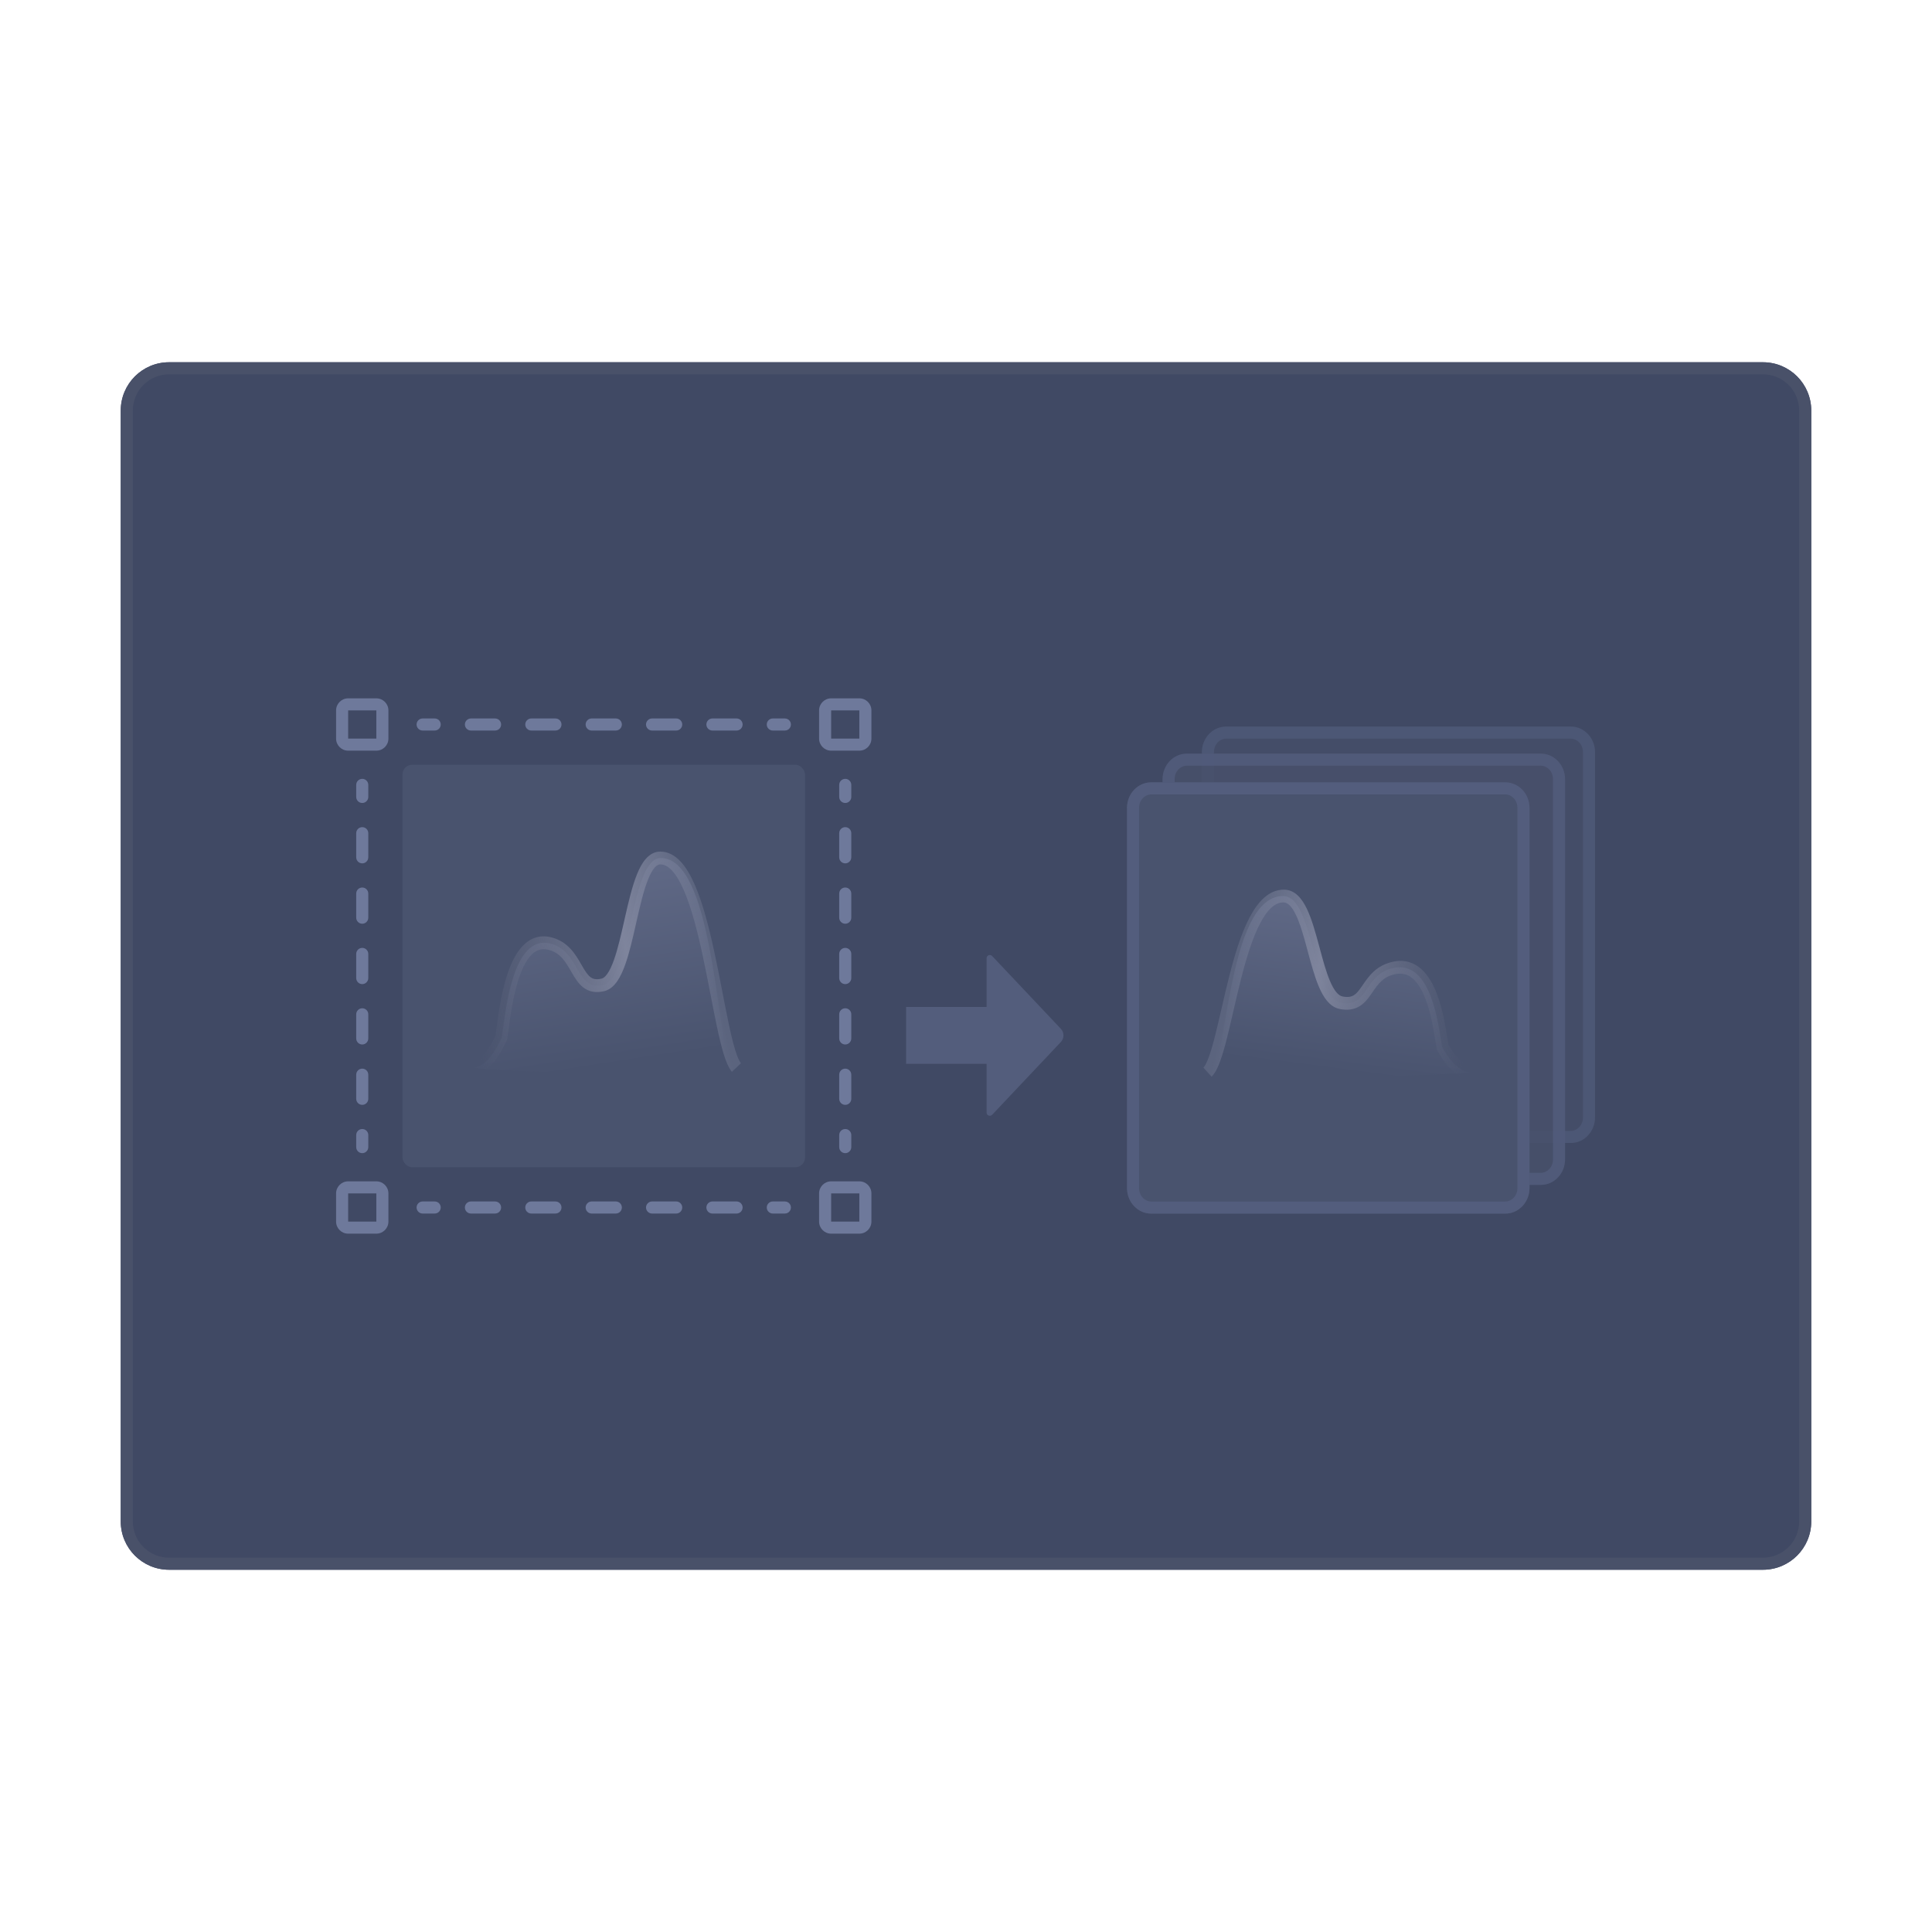 <svg width="120" height="120" viewBox="0 0 120 120" fill="none" xmlns="http://www.w3.org/2000/svg">
<g clip-path="url(#clip0)">
<path d="M112.5 94.5C112.5 96.157 111.157 97.5 109.5 97.5H10.5C8.843 97.5 7.5 96.157 7.5 94.5V25.5C7.5 23.843 8.843 22.5 10.5 22.5H109.5C111.157 22.5 112.5 23.843 112.5 25.5V94.5Z" fill="#404964"/>
<path fill-rule="evenodd" clip-rule="evenodd" d="M10.5 96.75H109.5C110.743 96.75 111.75 95.743 111.75 94.5V25.5C111.75 24.257 110.743 23.25 109.5 23.25H10.5C9.257 23.25 8.25 24.257 8.25 25.5V94.5C8.25 95.743 9.257 96.75 10.5 96.75ZM109.5 97.5C111.157 97.5 112.5 96.157 112.5 94.5V25.5C112.5 23.843 111.157 22.5 109.5 22.5H10.5C8.843 22.5 7.5 23.843 7.5 25.5V94.5C7.5 96.157 8.843 97.5 10.5 97.5H109.5Z" fill="#495169"/>
<rect x="25" y="47.5" width="25" height="25" rx="0.6" fill="#49536E"/>
<path d="M34.16 58.601C31.802 58.039 31.386 62.97 31.172 64.428C30.818 65.236 30.19 66.211 29.507 66.306C28.824 66.401 40.068 67.038 45.321 66.306C44.499 63.714 44.194 53.292 41.043 53.292C39.158 53.292 39.243 60.748 37.48 61.173C35.716 61.597 36.069 59.056 34.16 58.601Z" fill="url(#paint0_linear)"/>
<path fill-rule="evenodd" clip-rule="evenodd" d="M38.334 60.949C38.135 61.235 37.874 61.479 37.533 61.561C37.002 61.689 36.58 61.599 36.236 61.338C35.92 61.099 35.704 60.737 35.523 60.425C35.51 60.402 35.496 60.378 35.482 60.355C35.115 59.72 34.796 59.169 34.047 58.99C33.603 58.884 33.264 59.026 32.967 59.348C32.652 59.69 32.395 60.232 32.188 60.884C31.85 61.955 31.687 63.188 31.578 64.015C31.554 64.194 31.533 64.354 31.514 64.489L31.505 64.545L31.483 64.596C31.297 65.022 31.034 65.501 30.719 65.893C30.414 66.273 30.008 66.634 29.526 66.702L29.428 65.911C29.628 65.883 29.878 65.71 30.146 65.376C30.393 65.069 30.613 64.679 30.778 64.311C30.793 64.203 30.81 64.075 30.829 63.932C30.936 63.112 31.111 61.781 31.475 60.631C31.694 59.938 31.996 59.261 32.429 58.791C32.88 58.301 33.477 58.037 34.212 58.212C35.279 58.467 35.752 59.291 36.102 59.899C36.123 59.936 36.144 59.973 36.164 60.008C36.355 60.336 36.5 60.558 36.674 60.69C36.819 60.8 37.014 60.869 37.366 60.784C37.465 60.76 37.587 60.679 37.728 60.476C37.869 60.274 38.004 59.986 38.133 59.622C38.377 58.934 38.576 58.058 38.782 57.148C38.794 57.092 38.807 57.036 38.819 56.98C39.035 56.03 39.263 55.05 39.563 54.307C39.712 53.936 39.892 53.594 40.117 53.34C40.347 53.08 40.645 52.893 41.013 52.893C41.508 52.893 41.927 53.141 42.273 53.511C42.614 53.876 42.903 54.379 43.153 54.952C43.655 56.098 44.045 57.623 44.376 59.161C44.543 59.933 44.696 60.716 44.841 61.464C44.854 61.532 44.867 61.599 44.88 61.667C45.011 62.342 45.135 62.985 45.258 63.567C45.394 64.208 45.526 64.765 45.66 65.203C45.8 65.659 45.925 65.926 46.022 66.041L45.461 66.572C45.248 66.32 45.084 65.906 44.944 65.449C44.799 64.975 44.661 64.389 44.524 63.741C44.399 63.152 44.273 62.502 44.143 61.828C44.13 61.76 44.117 61.692 44.103 61.624C43.959 60.876 43.807 60.101 43.643 59.338C43.313 57.806 42.936 56.352 42.47 55.287C42.237 54.754 41.992 54.344 41.738 54.071C41.488 53.803 41.249 53.69 41.013 53.69C40.909 53.69 40.797 53.737 40.665 53.886C40.527 54.042 40.389 54.286 40.255 54.62C39.985 55.289 39.77 56.2 39.551 57.166C39.537 57.228 39.523 57.289 39.509 57.351C39.308 58.243 39.099 59.166 38.837 59.903C38.697 60.297 38.534 60.662 38.334 60.949Z" fill="url(#paint1_linear)"/>
<path opacity="0.6" d="M74.651 46.718C74.651 45.841 75.323 45.129 76.151 45.129H97.57C98.398 45.129 99.07 45.841 99.07 46.718V69.403C99.07 70.28 98.398 70.992 97.57 70.992H76.151C75.323 70.992 74.651 70.28 74.651 69.403V46.718Z" fill="#47506B"/>
<path opacity="0.6" fill-rule="evenodd" clip-rule="evenodd" d="M76.151 45.879C75.777 45.879 75.401 46.214 75.401 46.718V69.403C75.401 69.907 75.777 70.242 76.151 70.242H97.57C97.944 70.242 98.32 69.907 98.32 69.403V46.718C98.32 46.214 97.944 45.879 97.57 45.879H76.151ZM76.151 45.129C75.323 45.129 74.651 45.841 74.651 46.718V69.403C74.651 70.28 75.323 70.992 76.151 70.992H97.57C98.398 70.992 99.07 70.28 99.07 69.403V46.718C99.07 45.841 98.398 45.129 97.57 45.129H76.151Z" fill="#535D7D"/>
<path opacity="0.8" d="M72.209 48.399C72.209 47.522 72.881 46.81 73.709 46.81H95.709C96.538 46.81 97.209 47.522 97.209 48.399V72.007C97.209 72.885 96.538 73.596 95.709 73.596H73.709C72.881 73.596 72.209 72.885 72.209 72.007V48.399Z" fill="#47506B"/>
<path opacity="0.8" fill-rule="evenodd" clip-rule="evenodd" d="M73.709 47.56C73.335 47.56 72.959 47.895 72.959 48.399V72.007C72.959 72.512 73.335 72.846 73.709 72.846H95.709C96.084 72.846 96.459 72.512 96.459 72.007V48.399C96.459 47.895 96.084 47.56 95.709 47.56H73.709ZM73.709 46.81C72.881 46.81 72.209 47.522 72.209 48.399V72.007C72.209 72.885 72.881 73.596 73.709 73.596H95.709C96.538 73.596 97.209 72.885 97.209 72.007V48.399C97.209 47.522 96.538 46.81 95.709 46.81H73.709Z" fill="#535D7D"/>
<path d="M70 50.182C70 49.304 70.672 48.593 71.5 48.593H93.5C94.328 48.593 95 49.304 95 50.182V73.79C95 74.668 94.328 75.379 93.5 75.379H71.5C70.672 75.379 70 74.668 70 73.79V50.182Z" fill="#49536E"/>
<path fill-rule="evenodd" clip-rule="evenodd" d="M71.5 49.343C71.126 49.343 70.75 49.678 70.75 50.182V73.79C70.75 74.294 71.126 74.629 71.5 74.629H93.5C93.874 74.629 94.25 74.294 94.25 73.79V50.182C94.25 49.678 93.874 49.343 93.5 49.343H71.5ZM71.5 48.593C70.672 48.593 70 49.304 70 50.182V73.79C70 74.668 70.672 75.379 71.5 75.379H93.5C94.328 75.379 95 74.668 95 73.79V50.182C95 49.304 94.328 48.593 93.5 48.593H71.5Z" fill="#535D7D"/>
<path d="M86.582 60.117C88.939 59.645 89.355 63.791 89.569 65.016C89.923 65.696 90.551 66.515 91.234 66.595C91.917 66.675 80.673 67.21 75.42 66.595C76.242 64.416 76.547 55.654 79.698 55.654C81.583 55.654 81.498 61.923 83.261 62.279C85.025 62.636 84.672 60.5 86.582 60.117Z" fill="url(#paint2_linear)"/>
<path fill-rule="evenodd" clip-rule="evenodd" d="M82.419 62.158C82.623 62.405 82.88 62.602 83.205 62.668C83.717 62.772 84.128 62.701 84.473 62.481C84.796 62.275 85.019 61.961 85.201 61.698C85.216 61.675 85.232 61.652 85.248 61.629C85.605 61.109 85.917 60.656 86.668 60.506C87.134 60.412 87.49 60.542 87.787 60.814C88.1 61.099 88.353 61.548 88.556 62.088C88.892 62.979 89.052 64.004 89.162 64.699C89.186 64.851 89.207 64.987 89.227 65.103L89.238 65.163L89.265 65.217C89.454 65.579 89.719 65.985 90.035 66.316C90.345 66.641 90.745 66.934 91.206 66.989L91.323 66.201C91.101 66.175 90.845 66.019 90.582 65.744C90.339 65.49 90.124 65.169 89.962 64.867C89.947 64.781 89.931 64.68 89.914 64.567C89.807 63.879 89.63 62.747 89.263 61.77C89.04 61.18 88.734 60.605 88.299 60.207C87.849 59.796 87.269 59.585 86.556 59.728C85.491 59.941 85.01 60.644 84.654 61.164C84.634 61.194 84.614 61.224 84.594 61.252C84.405 61.526 84.266 61.703 84.1 61.809C83.955 61.901 83.748 61.964 83.379 61.89C83.263 61.866 83.137 61.79 83 61.625C82.863 61.459 82.731 61.222 82.603 60.92C82.361 60.347 82.164 59.615 81.958 58.848C81.945 58.802 81.933 58.756 81.92 58.709C81.705 57.912 81.475 57.08 81.172 56.448C80.88 55.84 80.444 55.257 79.745 55.257C78.781 55.257 78.094 56.059 77.599 57.012C77.091 57.987 76.698 59.28 76.366 60.575C76.2 61.225 76.046 61.885 75.901 62.514C75.888 62.571 75.875 62.628 75.862 62.684C75.731 63.253 75.607 63.792 75.484 64.28C75.349 64.818 75.218 65.281 75.086 65.644C74.948 66.023 74.829 66.23 74.746 66.314L75.254 66.876C75.481 66.651 75.651 66.285 75.792 65.898C75.939 65.493 76.079 64.996 76.216 64.45C76.341 63.953 76.467 63.406 76.597 62.839C76.611 62.782 76.624 62.725 76.637 62.668C76.782 62.039 76.933 61.388 77.097 60.748C77.427 59.462 77.8 58.25 78.26 57.367C78.731 56.461 79.212 56.049 79.712 56.049C79.956 56.049 80.215 56.25 80.493 56.828C80.759 57.383 80.972 58.141 81.191 58.955C81.205 59.007 81.219 59.059 81.233 59.112C81.435 59.86 81.645 60.642 81.909 61.266C82.051 61.602 82.216 61.914 82.419 62.158Z" fill="url(#paint3_linear)"/>
<g filter="url(#filter0_d)">
<path d="M61.625 55.286L65.89 59.804C66.109 60.035 66.109 60.396 65.89 60.627L61.625 65.145C61.5 65.277 61.279 65.189 61.279 65.008L61.279 61.981L56.279 61.981L56.279 58.45L61.279 58.45L61.279 55.423C61.279 55.242 61.5 55.154 61.625 55.286Z" fill="#535D7C"/>
</g>
<path fill-rule="evenodd" clip-rule="evenodd" d="M24.125 44.125C24.125 43.711 23.789 43.375 23.375 43.375H21.625C21.211 43.375 20.875 43.711 20.875 44.125V45.875C20.875 46.289 21.211 46.625 21.625 46.625H23.375C23.789 46.625 24.125 46.289 24.125 45.875V44.125ZM21.625 44.125L23.375 44.125V45.875H21.625V44.125Z" fill="#6E799B"/>
<path fill-rule="evenodd" clip-rule="evenodd" d="M54.125 44.125C54.125 43.711 53.789 43.375 53.375 43.375H51.625C51.211 43.375 50.875 43.711 50.875 44.125V45.875C50.875 46.289 51.211 46.625 51.625 46.625H53.375C53.789 46.625 54.125 46.289 54.125 45.875V44.125ZM51.625 44.125L53.375 44.125V45.875H51.625V44.125Z" fill="#6E799B"/>
<path fill-rule="evenodd" clip-rule="evenodd" d="M54.125 74.125C54.125 73.711 53.789 73.375 53.375 73.375H51.625C51.211 73.375 50.875 73.711 50.875 74.125V75.875C50.875 76.289 51.211 76.625 51.625 76.625H53.375C53.789 76.625 54.125 76.289 54.125 75.875V74.125ZM51.625 74.125L53.375 74.125V75.875H51.625V74.125Z" fill="#6E799B"/>
<path fill-rule="evenodd" clip-rule="evenodd" d="M24.125 74.125C24.125 73.711 23.789 73.375 23.375 73.375H21.625C21.211 73.375 20.875 73.711 20.875 74.125V75.875C20.875 76.289 21.211 76.625 21.625 76.625H23.375C23.789 76.625 24.125 76.289 24.125 75.875V74.125ZM21.625 74.125L23.375 74.125V75.875H21.625V74.125Z" fill="#6E799B"/>
<path fill-rule="evenodd" clip-rule="evenodd" d="M22.5 71.625C22.293 71.625 22.125 71.457 22.125 71.25L22.125 70.5C22.125 70.293 22.293 70.125 22.5 70.125C22.707 70.125 22.875 70.293 22.875 70.5L22.875 71.25C22.875 71.457 22.707 71.625 22.5 71.625ZM22.5 68.625C22.293 68.625 22.125 68.457 22.125 68.25L22.125 66.75C22.125 66.543 22.293 66.375 22.5 66.375C22.707 66.375 22.875 66.543 22.875 66.75L22.875 68.25C22.875 68.457 22.707 68.625 22.5 68.625ZM22.5 64.875C22.293 64.875 22.125 64.707 22.125 64.5L22.125 63C22.125 62.793 22.293 62.625 22.5 62.625C22.707 62.625 22.875 62.793 22.875 63L22.875 64.5C22.875 64.707 22.707 64.875 22.5 64.875ZM22.5 61.125C22.293 61.125 22.125 60.957 22.125 60.75L22.125 59.25C22.125 59.043 22.293 58.875 22.5 58.875C22.707 58.875 22.875 59.043 22.875 59.25L22.875 60.75C22.875 60.957 22.707 61.125 22.5 61.125ZM22.5 57.375C22.293 57.375 22.125 57.207 22.125 57L22.125 55.5C22.125 55.293 22.293 55.125 22.5 55.125C22.707 55.125 22.875 55.293 22.875 55.5L22.875 57C22.875 57.207 22.707 57.375 22.5 57.375ZM22.5 53.625C22.293 53.625 22.125 53.457 22.125 53.25L22.125 51.75C22.125 51.543 22.293 51.375 22.5 51.375C22.707 51.375 22.875 51.543 22.875 51.75L22.875 53.25C22.875 53.457 22.707 53.625 22.5 53.625ZM22.5 49.875C22.293 49.875 22.125 49.707 22.125 49.5L22.125 48.75C22.125 48.543 22.293 48.375 22.5 48.375C22.707 48.375 22.875 48.543 22.875 48.75L22.875 49.5C22.875 49.707 22.707 49.875 22.5 49.875Z" fill="#6E799B"/>
<path fill-rule="evenodd" clip-rule="evenodd" d="M49.125 45C49.125 45.207 48.957 45.375 48.75 45.375L48 45.375C47.793 45.375 47.625 45.207 47.625 45C47.625 44.793 47.793 44.625 48 44.625L48.75 44.625C48.957 44.625 49.125 44.793 49.125 45ZM46.125 45C46.125 45.207 45.957 45.375 45.75 45.375L44.25 45.375C44.043 45.375 43.875 45.207 43.875 45C43.875 44.793 44.043 44.625 44.25 44.625L45.75 44.625C45.957 44.625 46.125 44.793 46.125 45ZM42.375 45C42.375 45.207 42.207 45.375 42 45.375L40.5 45.375C40.293 45.375 40.125 45.207 40.125 45C40.125 44.793 40.293 44.625 40.5 44.625L42 44.625C42.207 44.625 42.375 44.793 42.375 45ZM38.625 45C38.625 45.207 38.457 45.375 38.25 45.375L36.75 45.375C36.543 45.375 36.375 45.207 36.375 45C36.375 44.793 36.543 44.625 36.75 44.625L38.25 44.625C38.457 44.625 38.625 44.793 38.625 45ZM34.875 45C34.875 45.207 34.707 45.375 34.5 45.375L33 45.375C32.793 45.375 32.625 45.207 32.625 45C32.625 44.793 32.793 44.625 33 44.625L34.5 44.625C34.707 44.625 34.875 44.793 34.875 45ZM31.125 45C31.125 45.207 30.957 45.375 30.75 45.375L29.25 45.375C29.043 45.375 28.875 45.207 28.875 45C28.875 44.793 29.043 44.625 29.25 44.625L30.75 44.625C30.957 44.625 31.125 44.793 31.125 45ZM27.375 45C27.375 45.207 27.207 45.375 27 45.375L26.25 45.375C26.043 45.375 25.875 45.207 25.875 45C25.875 44.793 26.043 44.625 26.25 44.625L27 44.625C27.207 44.625 27.375 44.793 27.375 45Z" fill="#6E799B"/>
<path fill-rule="evenodd" clip-rule="evenodd" d="M49.125 75C49.125 75.207 48.957 75.375 48.75 75.375L48 75.375C47.793 75.375 47.625 75.207 47.625 75C47.625 74.793 47.793 74.625 48 74.625L48.75 74.625C48.957 74.625 49.125 74.793 49.125 75ZM46.125 75C46.125 75.207 45.957 75.375 45.75 75.375L44.25 75.375C44.043 75.375 43.875 75.207 43.875 75C43.875 74.793 44.043 74.625 44.25 74.625L45.75 74.625C45.957 74.625 46.125 74.793 46.125 75ZM42.375 75C42.375 75.207 42.207 75.375 42 75.375L40.5 75.375C40.293 75.375 40.125 75.207 40.125 75C40.125 74.793 40.293 74.625 40.5 74.625L42 74.625C42.207 74.625 42.375 74.793 42.375 75ZM38.625 75C38.625 75.207 38.457 75.375 38.25 75.375L36.75 75.375C36.543 75.375 36.375 75.207 36.375 75C36.375 74.793 36.543 74.625 36.75 74.625L38.25 74.625C38.457 74.625 38.625 74.793 38.625 75ZM34.875 75C34.875 75.207 34.707 75.375 34.5 75.375L33 75.375C32.793 75.375 32.625 75.207 32.625 75C32.625 74.793 32.793 74.625 33 74.625L34.5 74.625C34.707 74.625 34.875 74.793 34.875 75ZM31.125 75C31.125 75.207 30.957 75.375 30.75 75.375L29.25 75.375C29.043 75.375 28.875 75.207 28.875 75C28.875 74.793 29.043 74.625 29.25 74.625L30.75 74.625C30.957 74.625 31.125 74.793 31.125 75ZM27.375 75C27.375 75.207 27.207 75.375 27 75.375L26.25 75.375C26.043 75.375 25.875 75.207 25.875 75C25.875 74.793 26.043 74.625 26.25 74.625L27 74.625C27.207 74.625 27.375 74.793 27.375 75Z" fill="#6E799B"/>
<path fill-rule="evenodd" clip-rule="evenodd" d="M52.5 71.625C52.293 71.625 52.125 71.457 52.125 71.25L52.125 70.5C52.125 70.293 52.293 70.125 52.5 70.125C52.707 70.125 52.875 70.293 52.875 70.5L52.875 71.25C52.875 71.457 52.707 71.625 52.5 71.625ZM52.5 68.625C52.293 68.625 52.125 68.457 52.125 68.25L52.125 66.75C52.125 66.543 52.293 66.375 52.5 66.375C52.707 66.375 52.875 66.543 52.875 66.75L52.875 68.25C52.875 68.457 52.707 68.625 52.5 68.625ZM52.5 64.875C52.293 64.875 52.125 64.707 52.125 64.5L52.125 63C52.125 62.793 52.293 62.625 52.5 62.625C52.707 62.625 52.875 62.793 52.875 63L52.875 64.5C52.875 64.707 52.707 64.875 52.5 64.875ZM52.5 61.125C52.293 61.125 52.125 60.957 52.125 60.75L52.125 59.25C52.125 59.043 52.293 58.875 52.5 58.875C52.707 58.875 52.875 59.043 52.875 59.25L52.875 60.75C52.875 60.957 52.707 61.125 52.5 61.125ZM52.5 57.375C52.293 57.375 52.125 57.207 52.125 57L52.125 55.5C52.125 55.293 52.293 55.125 52.5 55.125C52.707 55.125 52.875 55.293 52.875 55.5L52.875 57C52.875 57.207 52.707 57.375 52.5 57.375ZM52.5 53.625C52.293 53.625 52.125 53.457 52.125 53.25L52.125 51.75C52.125 51.543 52.293 51.375 52.5 51.375C52.707 51.375 52.875 51.543 52.875 51.75L52.875 53.25C52.875 53.457 52.707 53.625 52.5 53.625ZM52.5 49.875C52.293 49.875 52.125 49.707 52.125 49.5L52.125 48.75C52.125 48.543 52.293 48.375 52.5 48.375C52.707 48.375 52.875 48.543 52.875 48.75L52.875 49.5C52.875 49.707 52.707 49.875 52.5 49.875Z" fill="#6E799B"/>
</g>
<defs>
<filter id="filter0_d" x="52.184" y="55.223" width="17.965" height="18.176" filterUnits="userSpaceOnUse" color-interpolation-filters="sRGB">
<feFlood flood-opacity="0" result="BackgroundImageFix"/>
<feColorMatrix in="SourceAlpha" type="matrix" values="0 0 0 0 0 0 0 0 0 0 0 0 0 0 0 0 0 0 127 0"/>
<feOffset dy="4.095"/>
<feGaussianBlur stdDeviation="2.048"/>
<feColorMatrix type="matrix" values="0 0 0 0 0.092 0 0 0 0 0.089 0 0 0 0 0.089 0 0 0 0.14 0"/>
<feBlend mode="normal" in2="BackgroundImageFix" result="effect1_dropShadow"/>
<feBlend mode="normal" in="SourceGraphic" in2="effect1_dropShadow" result="shape"/>
</filter>
<linearGradient id="paint0_linear" x1="35.971" y1="54.101" x2="37.861" y2="66.24" gradientUnits="userSpaceOnUse">
<stop stop-color="#606986"/>
<stop offset="1" stop-color="#49536E"/>
</linearGradient>
<linearGradient id="paint1_linear" x1="45.967" y1="62.692" x2="29.895" y2="65.898" gradientUnits="userSpaceOnUse">
<stop offset="0.067" stop-color="#7F869E" stop-opacity="0.33"/>
<stop offset="0.379" stop-color="#7F859D" stop-opacity="0.984"/>
<stop offset="1" stop-color="#666C83" stop-opacity="0"/>
</linearGradient>
<linearGradient id="paint2_linear" x1="84.77" y1="56.334" x2="83.425" y2="66.611" gradientUnits="userSpaceOnUse">
<stop stop-color="#606986"/>
<stop offset="1" stop-color="#49536E"/>
</linearGradient>
<linearGradient id="paint3_linear" x1="74.775" y1="63.556" x2="90.595" y2="67.31" gradientUnits="userSpaceOnUse">
<stop offset="0.067" stop-color="#7F869E" stop-opacity="0.33"/>
<stop offset="0.379" stop-color="#7F859D" stop-opacity="0.984"/>
<stop offset="1" stop-color="#666C83" stop-opacity="0"/>
</linearGradient>
<clipPath id="clip0">
<rect width="105" height="75" fill="white" transform="translate(7.5 22.5)"/>
</clipPath>
</defs>
</svg>
